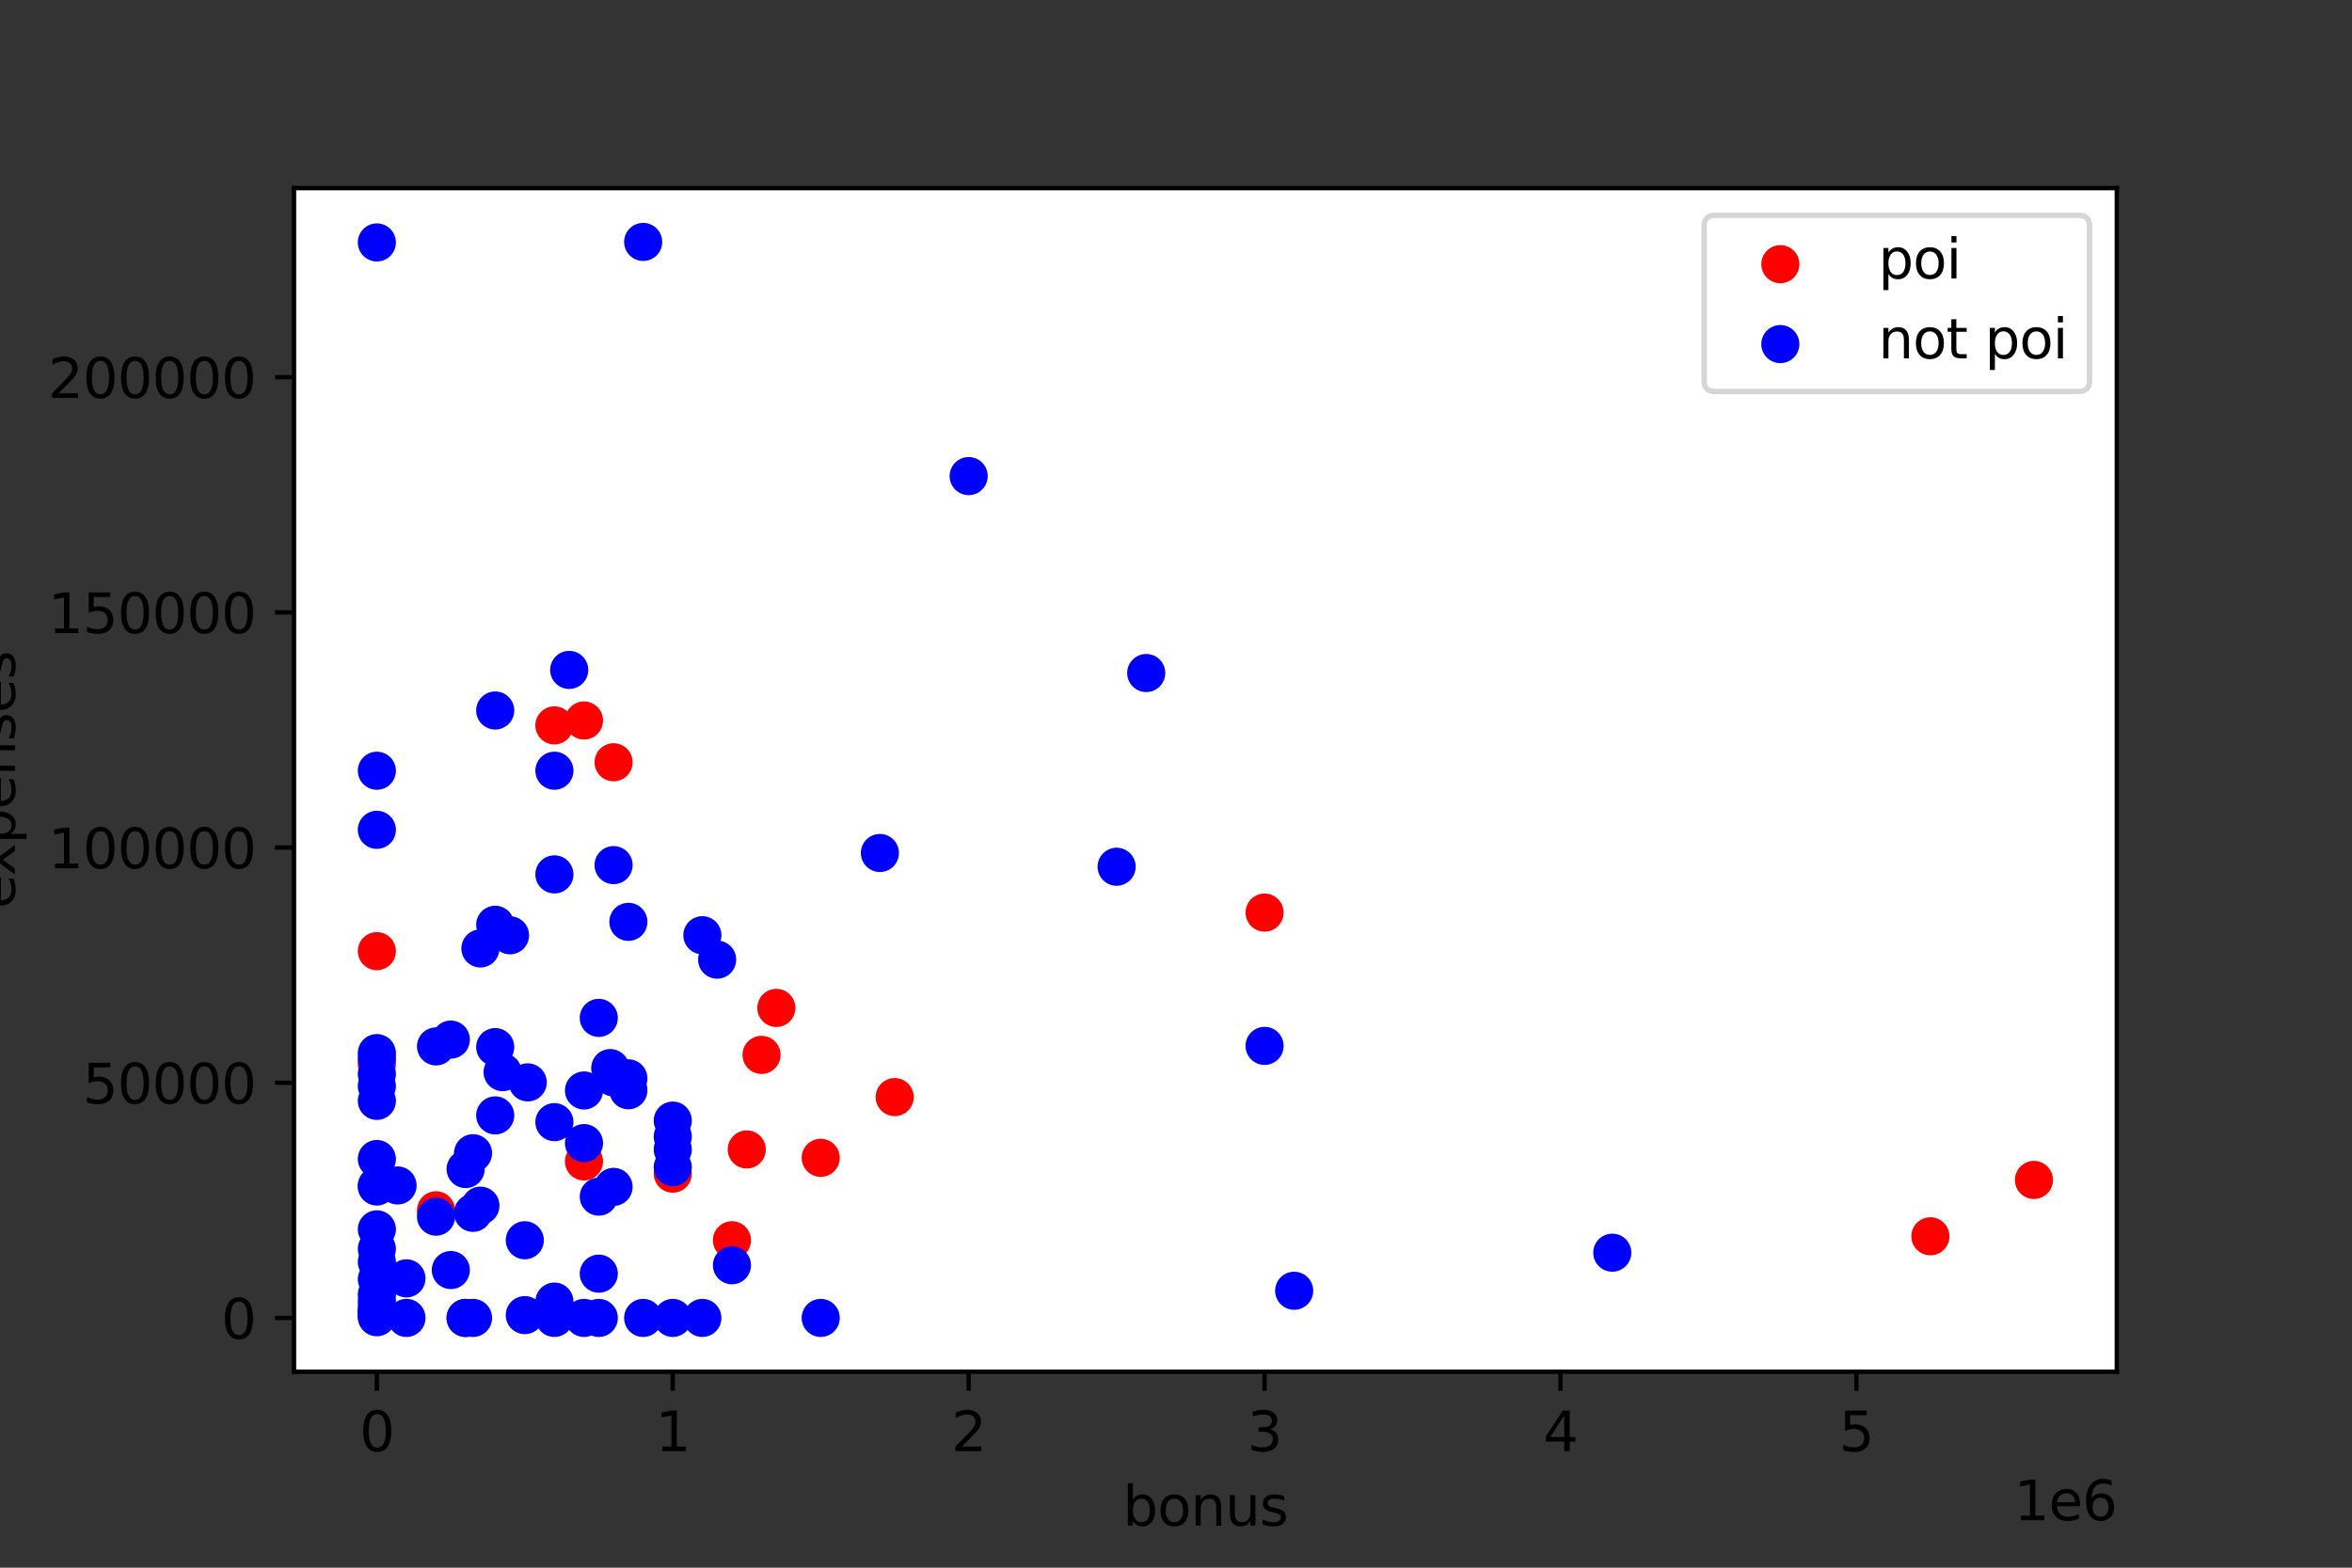 <?xml version="1.0" encoding="utf-8" standalone="no"?>
<!DOCTYPE svg PUBLIC "-//W3C//DTD SVG 1.1//EN"
  "http://www.w3.org/Graphics/SVG/1.1/DTD/svg11.dtd">
<svg height="288pt" version="1.1" viewBox="0 0 432 288" width="432pt" xmlns="http://www.w3.org/2000/svg" xmlns:xlink="http://www.w3.org/1999/xlink">
 <rect x="0" y="0" width="432" height="288" fill="#333333" stroke="none"/>
 <defs>
  <style type="text/css">*{stroke-linecap:butt;stroke-linejoin:round;}</style>
 </defs>
 <g id="figure_1">
  <g id="patch_1">
   <path d="M 0 288 
L 432 288 
L 432 0 
L 0 0 
z
" style="fill:none;"/>
  </g>
  <g id="axes_1">
   <g id="patch_2">
    <path d="M 54 252 
L 388.8 252 
L 388.8 34.56 
L 54 34.56 
z
" style="fill:#ffffff;"/>
   </g>
   <g id="PathCollection_1">
    <defs>
     <path d="M 0 3 
C 0.796 3 1.559 2.684 2.121 2.121 
C 2.684 1.559 3 0.796 3 0 
C 3 -0.796 2.684 -1.559 2.121 -2.121 
C 1.559 -2.684 0.796 -3 0 -3 
C -0.796 -3 -1.559 -2.684 -2.121 -2.121 
C -2.684 -1.559 -3 -0.796 -3 0 
C -3 0.796 -2.684 1.559 -2.121 2.121 
C -1.559 2.684 -0.796 3 0 3 
z
" id="m27d20d1afa" style="stroke:#ff0000;"/>
    </defs>
    <g clip-path="url(#pc3f6ac1e4a)">
     <use style="fill:#ff0000;stroke:#ff0000;" x="354.559" xlink:href="#m27d20d1afa" y="227.12"/>
     <use style="fill:#ff0000;stroke:#ff0000;" x="142.592" xlink:href="#m27d20d1afa" y="185.167"/>
     <use style="fill:#ff0000;stroke:#ff0000;" x="137.156" xlink:href="#m27d20d1afa" y="211.166"/>
     <use style="fill:#ff0000;stroke:#ff0000;" x="123.569" xlink:href="#m27d20d1afa" y="215.611"/>
     <use style="fill:#ff0000;stroke:#ff0000;" x="134.439" xlink:href="#m27d20d1afa" y="227.847"/>
     <use style="fill:#ff0000;stroke:#ff0000;" x="232.27" xlink:href="#m27d20d1afa" y="167.654"/>
     <use style="fill:#ff0000;stroke:#ff0000;" x="139.874" xlink:href="#m27d20d1afa" y="193.795"/>
     <use style="fill:#ff0000;stroke:#ff0000;" x="101.829" xlink:href="#m27d20d1afa" y="133.26"/>
     <use style="fill:#ff0000;stroke:#ff0000;" x="150.744" xlink:href="#m27d20d1afa" y="212.703"/>
     <use style="fill:#ff0000;stroke:#ff0000;" x="69.218" xlink:href="#m27d20d1afa" y="174.736"/>
     <use style="fill:#ff0000;stroke:#ff0000;" x="107.264" xlink:href="#m27d20d1afa" y="132.362"/>
     <use style="fill:#ff0000;stroke:#ff0000;" x="112.699" xlink:href="#m27d20d1afa" y="140.037"/>
     <use style="fill:#ff0000;stroke:#ff0000;" x="164.332" xlink:href="#m27d20d1afa" y="201.547"/>
     <use style="fill:#ff0000;stroke:#ff0000;" x="107.264" xlink:href="#m27d20d1afa" y="213.367"/>
     <use style="fill:#ff0000;stroke:#ff0000;" x="80.088" xlink:href="#m27d20d1afa" y="222.342"/>
     <use style="fill:#ff0000;stroke:#ff0000;" x="373.582" xlink:href="#m27d20d1afa" y="216.767"/>
     <use style="fill:#ff0000;stroke:#ff0000;" x="69.218" xlink:href="#m27d20d1afa" y="195.501"/>
    </g>
   </g>
   <g id="PathCollection_2">
    <defs>
     <path d="M 0 3 
C 0.796 3 1.559 2.684 2.121 2.121 
C 2.684 1.559 3 0.796 3 0 
C 3 -0.796 2.684 -1.559 2.121 -2.121 
C 1.559 -2.684 0.796 -3 0 -3 
C -0.796 -3 -1.559 -2.684 -2.121 -2.121 
C -2.684 -1.559 -3 -0.796 -3 0 
C -3 0.796 -2.684 1.559 -2.121 2.121 
C -1.559 2.684 -0.796 3 0 3 
z
" id="m844e647c7a" style="stroke:#0000ff;"/>
    </defs>
    <g clip-path="url(#pc3f6ac1e4a)">
     <use style="fill:#0000ff;stroke:#0000ff;" x="296.132" xlink:href="#m844e647c7a" y="230.133"/>
     <use style="fill:#0000ff;stroke:#0000ff;" x="69.218" xlink:href="#m844e647c7a" y="239.104"/>
     <use style="fill:#0000ff;stroke:#0000ff;" x="69.218" xlink:href="#m844e647c7a" y="193.467"/>
     <use style="fill:#0000ff;stroke:#0000ff;" x="134.439" xlink:href="#m844e647c7a" y="232.439"/>
     <use style="fill:#0000ff;stroke:#0000ff;" x="90.958" xlink:href="#m844e647c7a" y="130.526"/>
     <use style="fill:#0000ff;stroke:#0000ff;" x="107.264" xlink:href="#m844e647c7a" y="209.996"/>
     <use style="fill:#0000ff;stroke:#0000ff;" x="69.218" xlink:href="#m844e647c7a" y="231.841"/>
     <use style="fill:#0000ff;stroke:#0000ff;" x="82.806" xlink:href="#m844e647c7a" y="190.984"/>
     <use style="fill:#0000ff;stroke:#0000ff;" x="123.569" xlink:href="#m844e647c7a" y="208.798"/>
     <use style="fill:#0000ff;stroke:#0000ff;" x="115.416" xlink:href="#m844e647c7a" y="169.353"/>
     <use style="fill:#0000ff;stroke:#0000ff;" x="69.218" xlink:href="#m844e647c7a" y="241.011"/>
     <use style="fill:#0000ff;stroke:#0000ff;" x="69.218" xlink:href="#m844e647c7a" y="199.527"/>
     <use style="fill:#0000ff;stroke:#0000ff;" x="96.394" xlink:href="#m844e647c7a" y="241.598"/>
     <use style="fill:#0000ff;stroke:#0000ff;" x="109.981" xlink:href="#m844e647c7a" y="233.985"/>
     <use style="fill:#0000ff;stroke:#0000ff;" x="118.134" xlink:href="#m844e647c7a" y="242.116"/>
     <use style="fill:#0000ff;stroke:#0000ff;" x="85.523" xlink:href="#m844e647c7a" y="242.116"/>
     <use style="fill:#0000ff;stroke:#0000ff;" x="112.699" xlink:href="#m844e647c7a" y="218.042"/>
     <use style="fill:#0000ff;stroke:#0000ff;" x="86.882" xlink:href="#m844e647c7a" y="222.809"/>
     <use style="fill:#0000ff;stroke:#0000ff;" x="101.829" xlink:href="#m844e647c7a" y="206.148"/>
     <use style="fill:#0000ff;stroke:#0000ff;" x="112.699" xlink:href="#m844e647c7a" y="197.94"/>
     <use style="fill:#0000ff;stroke:#0000ff;" x="92.317" xlink:href="#m844e647c7a" y="196.963"/>
     <use style="fill:#0000ff;stroke:#0000ff;" x="101.829" xlink:href="#m844e647c7a" y="239.114"/>
     <use style="fill:#0000ff;stroke:#0000ff;" x="123.569" xlink:href="#m844e647c7a" y="211.171"/>
     <use style="fill:#0000ff;stroke:#0000ff;" x="73.023" xlink:href="#m844e647c7a" y="217.78"/>
     <use style="fill:#0000ff;stroke:#0000ff;" x="112.699" xlink:href="#m844e647c7a" y="158.932"/>
     <use style="fill:#0000ff;stroke:#0000ff;" x="109.981" xlink:href="#m844e647c7a" y="219.836"/>
     <use style="fill:#0000ff;stroke:#0000ff;" x="80.088" xlink:href="#m844e647c7a" y="223.512"/>
     <use style="fill:#0000ff;stroke:#0000ff;" x="88.241" xlink:href="#m844e647c7a" y="174.24"/>
     <use style="fill:#0000ff;stroke:#0000ff;" x="205.095" xlink:href="#m844e647c7a" y="159.229"/>
     <use style="fill:#0000ff;stroke:#0000ff;" x="88.241" xlink:href="#m844e647c7a" y="221.49"/>
     <use style="fill:#0000ff;stroke:#0000ff;" x="96.93" xlink:href="#m844e647c7a" y="198.843"/>
     <use style="fill:#0000ff;stroke:#0000ff;" x="115.416" xlink:href="#m844e647c7a" y="200.29"/>
     <use style="fill:#0000ff;stroke:#0000ff;" x="109.981" xlink:href="#m844e647c7a" y="242.116"/>
     <use style="fill:#0000ff;stroke:#0000ff;" x="131.721" xlink:href="#m844e647c7a" y="176.299"/>
     <use style="fill:#0000ff;stroke:#0000ff;" x="69.218" xlink:href="#m844e647c7a" y="241.706"/>
     <use style="fill:#0000ff;stroke:#0000ff;" x="107.264" xlink:href="#m844e647c7a" y="200.331"/>
     <use style="fill:#0000ff;stroke:#0000ff;" x="161.614" xlink:href="#m844e647c7a" y="156.702"/>
     <use style="fill:#0000ff;stroke:#0000ff;" x="69.218" xlink:href="#m844e647c7a" y="237.801"/>
     <use style="fill:#0000ff;stroke:#0000ff;" x="69.218" xlink:href="#m844e647c7a" y="217.841"/>
     <use style="fill:#0000ff;stroke:#0000ff;" x="82.806" xlink:href="#m844e647c7a" y="233.319"/>
     <use style="fill:#0000ff;stroke:#0000ff;" x="90.958" xlink:href="#m844e647c7a" y="169.891"/>
     <use style="fill:#0000ff;stroke:#0000ff;" x="123.569" xlink:href="#m844e647c7a" y="205.865"/>
     <use style="fill:#0000ff;stroke:#0000ff;" x="69.218" xlink:href="#m844e647c7a" y="141.592"/>
     <use style="fill:#0000ff;stroke:#0000ff;" x="237.705" xlink:href="#m844e647c7a" y="237.127"/>
     <use style="fill:#0000ff;stroke:#0000ff;" x="123.569" xlink:href="#m844e647c7a" y="242.116"/>
     <use style="fill:#0000ff;stroke:#0000ff;" x="80.088" xlink:href="#m844e647c7a" y="192.235"/>
     <use style="fill:#0000ff;stroke:#0000ff;" x="69.218" xlink:href="#m844e647c7a" y="235.021"/>
     <use style="fill:#0000ff;stroke:#0000ff;" x="118.134" xlink:href="#m844e647c7a" y="44.444"/>
     <use style="fill:#0000ff;stroke:#0000ff;" x="129.004" xlink:href="#m844e647c7a" y="171.81"/>
     <use style="fill:#0000ff;stroke:#0000ff;" x="210.53" xlink:href="#m844e647c7a" y="123.642"/>
     <use style="fill:#0000ff;stroke:#0000ff;" x="69.218" xlink:href="#m844e647c7a" y="241.988"/>
     <use style="fill:#0000ff;stroke:#0000ff;" x="101.829" xlink:href="#m844e647c7a" y="160.633"/>
     <use style="fill:#0000ff;stroke:#0000ff;" x="69.218" xlink:href="#m844e647c7a" y="240.258"/>
     <use style="fill:#0000ff;stroke:#0000ff;" x="86.882" xlink:href="#m844e647c7a" y="211.858"/>
     <use style="fill:#0000ff;stroke:#0000ff;" x="129.004" xlink:href="#m844e647c7a" y="242.116"/>
     <use style="fill:#0000ff;stroke:#0000ff;" x="90.958" xlink:href="#m844e647c7a" y="192.362"/>
     <use style="fill:#0000ff;stroke:#0000ff;" x="109.981" xlink:href="#m844e647c7a" y="186.995"/>
     <use style="fill:#0000ff;stroke:#0000ff;" x="69.218" xlink:href="#m844e647c7a" y="225.842"/>
     <use style="fill:#0000ff;stroke:#0000ff;" x="123.569" xlink:href="#m844e647c7a" y="214.425"/>
     <use style="fill:#0000ff;stroke:#0000ff;" x="69.218" xlink:href="#m844e647c7a" y="217.972"/>
     <use style="fill:#0000ff;stroke:#0000ff;" x="85.523" xlink:href="#m844e647c7a" y="214.765"/>
     <use style="fill:#0000ff;stroke:#0000ff;" x="90.958" xlink:href="#m844e647c7a" y="204.911"/>
     <use style="fill:#0000ff;stroke:#0000ff;" x="69.218" xlink:href="#m844e647c7a" y="229.424"/>
     <use style="fill:#0000ff;stroke:#0000ff;" x="74.653" xlink:href="#m844e647c7a" y="234.85"/>
     <use style="fill:#0000ff;stroke:#0000ff;" x="177.919" xlink:href="#m844e647c7a" y="87.462"/>
     <use style="fill:#0000ff;stroke:#0000ff;" x="104.546" xlink:href="#m844e647c7a" y="123.073"/>
     <use style="fill:#0000ff;stroke:#0000ff;" x="101.829" xlink:href="#m844e647c7a" y="141.59"/>
     <use style="fill:#0000ff;stroke:#0000ff;" x="150.744" xlink:href="#m844e647c7a" y="242.116"/>
     <use style="fill:#0000ff;stroke:#0000ff;" x="96.394" xlink:href="#m844e647c7a" y="227.847"/>
     <use style="fill:#0000ff;stroke:#0000ff;" x="74.653" xlink:href="#m844e647c7a" y="242.116"/>
     <use style="fill:#0000ff;stroke:#0000ff;" x="107.264" xlink:href="#m844e647c7a" y="242.116"/>
     <use style="fill:#0000ff;stroke:#0000ff;" x="101.829" xlink:href="#m844e647c7a" y="242.116"/>
     <use style="fill:#0000ff;stroke:#0000ff;" x="69.218" xlink:href="#m844e647c7a" y="202.243"/>
     <use style="fill:#0000ff;stroke:#0000ff;" x="85.523" xlink:href="#m844e647c7a" y="242.116"/>
     <use style="fill:#0000ff;stroke:#0000ff;" x="112.087" xlink:href="#m844e647c7a" y="196.214"/>
     <use style="fill:#0000ff;stroke:#0000ff;" x="69.218" xlink:href="#m844e647c7a" y="44.536"/>
     <use style="fill:#0000ff;stroke:#0000ff;" x="69.218" xlink:href="#m844e647c7a" y="152.447"/>
     <use style="fill:#0000ff;stroke:#0000ff;" x="115.416" xlink:href="#m844e647c7a" y="198.103"/>
     <use style="fill:#0000ff;stroke:#0000ff;" x="69.218" xlink:href="#m844e647c7a" y="212.923"/>
     <use style="fill:#0000ff;stroke:#0000ff;" x="86.882" xlink:href="#m844e647c7a" y="242.116"/>
     <use style="fill:#0000ff;stroke:#0000ff;" x="69.218" xlink:href="#m844e647c7a" y="197.296"/>
     <use style="fill:#0000ff;stroke:#0000ff;" x="232.27" xlink:href="#m844e647c7a" y="192.139"/>
     <use style="fill:#0000ff;stroke:#0000ff;" x="93.676" xlink:href="#m844e647c7a" y="171.82"/>
     <use style="fill:#0000ff;stroke:#0000ff;" x="69.218" xlink:href="#m844e647c7a" y="240.895"/>
     <use style="fill:#0000ff;stroke:#0000ff;" x="69.218" xlink:href="#m844e647c7a" y="194.507"/>
    </g>
   </g>
   <g id="matplotlib.axis_1">
    <g id="xtick_1">
     <g id="line2d_1">
      <defs>
       <path d="M 0 0 
L 0 3.5 
" id="m95806929e1" style="stroke:#000000;stroke-width:0.8;"/>
      </defs>
      <g>
       <use style="stroke:#000000;stroke-width:0.8;" x="69.218" xlink:href="#m95806929e1" y="252"/>
      </g>
     </g>
     <g id="text_1">
      <!-- 0 -->
      <g transform="translate(66.037 266.598)scale(0.1 -0.1)">
       <defs>
        <path d="M 2034 4250 
Q 1547 4250 1301 3770 
Q 1056 3291 1056 2328 
Q 1056 1369 1301 889 
Q 1547 409 2034 409 
Q 2525 409 2770 889 
Q 3016 1369 3016 2328 
Q 3016 3291 2770 3770 
Q 2525 4250 2034 4250 
z
M 2034 4750 
Q 2819 4750 3233 4129 
Q 3647 3509 3647 2328 
Q 3647 1150 3233 529 
Q 2819 -91 2034 -91 
Q 1250 -91 836 529 
Q 422 1150 422 2328 
Q 422 3509 836 4129 
Q 1250 4750 2034 4750 
z
" id="DejaVuSans-30" transform="scale(0.016)"/>
       </defs>
       <use xlink:href="#DejaVuSans-30"/>
      </g>
     </g>
    </g>
    <g id="xtick_2">
     <g id="line2d_2">
      <g>
       <use style="stroke:#000000;stroke-width:0.8;" x="123.569" xlink:href="#m95806929e1" y="252"/>
      </g>
     </g>
     <g id="text_2">
      <!-- 1 -->
      <g transform="translate(120.388 266.598)scale(0.1 -0.1)">
       <defs>
        <path d="M 794 531 
L 1825 531 
L 1825 4091 
L 703 3866 
L 703 4441 
L 1819 4666 
L 2450 4666 
L 2450 531 
L 3481 531 
L 3481 0 
L 794 0 
L 794 531 
z
" id="DejaVuSans-31" transform="scale(0.016)"/>
       </defs>
       <use xlink:href="#DejaVuSans-31"/>
      </g>
     </g>
    </g>
    <g id="xtick_3">
     <g id="line2d_3">
      <g>
       <use style="stroke:#000000;stroke-width:0.8;" x="177.919" xlink:href="#m95806929e1" y="252"/>
      </g>
     </g>
     <g id="text_3">
      <!-- 2 -->
      <g transform="translate(174.738 266.598)scale(0.1 -0.1)">
       <defs>
        <path d="M 1228 531 
L 3431 531 
L 3431 0 
L 469 0 
L 469 531 
Q 828 903 1448 1529 
Q 2069 2156 2228 2338 
Q 2531 2678 2651 2914 
Q 2772 3150 2772 3378 
Q 2772 3750 2511 3984 
Q 2250 4219 1831 4219 
Q 1534 4219 1204 4116 
Q 875 4013 500 3803 
L 500 4441 
Q 881 4594 1212 4672 
Q 1544 4750 1819 4750 
Q 2544 4750 2975 4387 
Q 3406 4025 3406 3419 
Q 3406 3131 3298 2873 
Q 3191 2616 2906 2266 
Q 2828 2175 2409 1742 
Q 1991 1309 1228 531 
z
" id="DejaVuSans-32" transform="scale(0.016)"/>
       </defs>
       <use xlink:href="#DejaVuSans-32"/>
      </g>
     </g>
    </g>
    <g id="xtick_4">
     <g id="line2d_4">
      <g>
       <use style="stroke:#000000;stroke-width:0.8;" x="232.27" xlink:href="#m95806929e1" y="252"/>
      </g>
     </g>
     <g id="text_4">
      <!-- 3 -->
      <g transform="translate(229.089 266.598)scale(0.1 -0.1)">
       <defs>
        <path d="M 2597 2516 
Q 3050 2419 3304 2112 
Q 3559 1806 3559 1356 
Q 3559 666 3084 287 
Q 2609 -91 1734 -91 
Q 1441 -91 1130 -33 
Q 819 25 488 141 
L 488 750 
Q 750 597 1062 519 
Q 1375 441 1716 441 
Q 2309 441 2620 675 
Q 2931 909 2931 1356 
Q 2931 1769 2642 2001 
Q 2353 2234 1838 2234 
L 1294 2234 
L 1294 2753 
L 1863 2753 
Q 2328 2753 2575 2939 
Q 2822 3125 2822 3475 
Q 2822 3834 2567 4026 
Q 2313 4219 1838 4219 
Q 1578 4219 1281 4162 
Q 984 4106 628 3988 
L 628 4550 
Q 988 4650 1302 4700 
Q 1616 4750 1894 4750 
Q 2613 4750 3031 4423 
Q 3450 4097 3450 3541 
Q 3450 3153 3228 2886 
Q 3006 2619 2597 2516 
z
" id="DejaVuSans-33" transform="scale(0.016)"/>
       </defs>
       <use xlink:href="#DejaVuSans-33"/>
      </g>
     </g>
    </g>
    <g id="xtick_5">
     <g id="line2d_5">
      <g>
       <use style="stroke:#000000;stroke-width:0.8;" x="286.621" xlink:href="#m95806929e1" y="252"/>
      </g>
     </g>
     <g id="text_5">
      <!-- 4 -->
      <g transform="translate(283.44 266.598)scale(0.1 -0.1)">
       <defs>
        <path d="M 2419 4116 
L 825 1625 
L 2419 1625 
L 2419 4116 
z
M 2253 4666 
L 3047 4666 
L 3047 1625 
L 3713 1625 
L 3713 1100 
L 3047 1100 
L 3047 0 
L 2419 0 
L 2419 1100 
L 313 1100 
L 313 1709 
L 2253 4666 
z
" id="DejaVuSans-34" transform="scale(0.016)"/>
       </defs>
       <use xlink:href="#DejaVuSans-34"/>
      </g>
     </g>
    </g>
    <g id="xtick_6">
     <g id="line2d_6">
      <g>
       <use style="stroke:#000000;stroke-width:0.8;" x="340.971" xlink:href="#m95806929e1" y="252"/>
      </g>
     </g>
     <g id="text_6">
      <!-- 5 -->
      <g transform="translate(337.79 266.598)scale(0.1 -0.1)">
       <defs>
        <path d="M 691 4666 
L 3169 4666 
L 3169 4134 
L 1269 4134 
L 1269 2991 
Q 1406 3038 1543 3061 
Q 1681 3084 1819 3084 
Q 2600 3084 3056 2656 
Q 3513 2228 3513 1497 
Q 3513 744 3044 326 
Q 2575 -91 1722 -91 
Q 1428 -91 1123 -41 
Q 819 9 494 109 
L 494 744 
Q 775 591 1075 516 
Q 1375 441 1709 441 
Q 2250 441 2565 725 
Q 2881 1009 2881 1497 
Q 2881 1984 2565 2268 
Q 2250 2553 1709 2553 
Q 1456 2553 1204 2497 
Q 953 2441 691 2322 
L 691 4666 
z
" id="DejaVuSans-35" transform="scale(0.016)"/>
       </defs>
       <use xlink:href="#DejaVuSans-35"/>
      </g>
     </g>
    </g>
    <g id="text_7">
     <!-- bonus -->
     <g transform="translate(206.224 280.277)scale(0.1 -0.1)">
      <defs>
       <path d="M 3116 1747 
Q 3116 2381 2855 2742 
Q 2594 3103 2138 3103 
Q 1681 3103 1420 2742 
Q 1159 2381 1159 1747 
Q 1159 1113 1420 752 
Q 1681 391 2138 391 
Q 2594 391 2855 752 
Q 3116 1113 3116 1747 
z
M 1159 2969 
Q 1341 3281 1617 3432 
Q 1894 3584 2278 3584 
Q 2916 3584 3314 3078 
Q 3713 2572 3713 1747 
Q 3713 922 3314 415 
Q 2916 -91 2278 -91 
Q 1894 -91 1617 61 
Q 1341 213 1159 525 
L 1159 0 
L 581 0 
L 581 4863 
L 1159 4863 
L 1159 2969 
z
" id="DejaVuSans-62" transform="scale(0.016)"/>
       <path d="M 1959 3097 
Q 1497 3097 1228 2736 
Q 959 2375 959 1747 
Q 959 1119 1226 758 
Q 1494 397 1959 397 
Q 2419 397 2687 759 
Q 2956 1122 2956 1747 
Q 2956 2369 2687 2733 
Q 2419 3097 1959 3097 
z
M 1959 3584 
Q 2709 3584 3137 3096 
Q 3566 2609 3566 1747 
Q 3566 888 3137 398 
Q 2709 -91 1959 -91 
Q 1206 -91 779 398 
Q 353 888 353 1747 
Q 353 2609 779 3096 
Q 1206 3584 1959 3584 
z
" id="DejaVuSans-6f" transform="scale(0.016)"/>
       <path d="M 3513 2113 
L 3513 0 
L 2938 0 
L 2938 2094 
Q 2938 2591 2744 2837 
Q 2550 3084 2163 3084 
Q 1697 3084 1428 2787 
Q 1159 2491 1159 1978 
L 1159 0 
L 581 0 
L 581 3500 
L 1159 3500 
L 1159 2956 
Q 1366 3272 1645 3428 
Q 1925 3584 2291 3584 
Q 2894 3584 3203 3211 
Q 3513 2838 3513 2113 
z
" id="DejaVuSans-6e" transform="scale(0.016)"/>
       <path d="M 544 1381 
L 544 3500 
L 1119 3500 
L 1119 1403 
Q 1119 906 1312 657 
Q 1506 409 1894 409 
Q 2359 409 2629 706 
Q 2900 1003 2900 1516 
L 2900 3500 
L 3475 3500 
L 3475 0 
L 2900 0 
L 2900 538 
Q 2691 219 2414 64 
Q 2138 -91 1772 -91 
Q 1169 -91 856 284 
Q 544 659 544 1381 
z
M 1991 3584 
L 1991 3584 
z
" id="DejaVuSans-75" transform="scale(0.016)"/>
       <path d="M 2834 3397 
L 2834 2853 
Q 2591 2978 2328 3040 
Q 2066 3103 1784 3103 
Q 1356 3103 1142 2972 
Q 928 2841 928 2578 
Q 928 2378 1081 2264 
Q 1234 2150 1697 2047 
L 1894 2003 
Q 2506 1872 2764 1633 
Q 3022 1394 3022 966 
Q 3022 478 2636 193 
Q 2250 -91 1575 -91 
Q 1294 -91 989 -36 
Q 684 19 347 128 
L 347 722 
Q 666 556 975 473 
Q 1284 391 1588 391 
Q 1994 391 2212 530 
Q 2431 669 2431 922 
Q 2431 1156 2273 1281 
Q 2116 1406 1581 1522 
L 1381 1569 
Q 847 1681 609 1914 
Q 372 2147 372 2553 
Q 372 3047 722 3315 
Q 1072 3584 1716 3584 
Q 2034 3584 2315 3537 
Q 2597 3491 2834 3397 
z
" id="DejaVuSans-73" transform="scale(0.016)"/>
      </defs>
      <use xlink:href="#DejaVuSans-62"/>
      <use x="63.477" xlink:href="#DejaVuSans-6f"/>
      <use x="124.658" xlink:href="#DejaVuSans-6e"/>
      <use x="188.037" xlink:href="#DejaVuSans-75"/>
      <use x="251.416" xlink:href="#DejaVuSans-73"/>
     </g>
    </g>
    <g id="text_8">
     <!-- 1e6 -->
     <g transform="translate(369.922 279.277)scale(0.1 -0.1)">
      <defs>
       <path d="M 3597 1894 
L 3597 1613 
L 953 1613 
Q 991 1019 1311 708 
Q 1631 397 2203 397 
Q 2534 397 2845 478 
Q 3156 559 3463 722 
L 3463 178 
Q 3153 47 2828 -22 
Q 2503 -91 2169 -91 
Q 1331 -91 842 396 
Q 353 884 353 1716 
Q 353 2575 817 3079 
Q 1281 3584 2069 3584 
Q 2775 3584 3186 3129 
Q 3597 2675 3597 1894 
z
M 3022 2063 
Q 3016 2534 2758 2815 
Q 2500 3097 2075 3097 
Q 1594 3097 1305 2825 
Q 1016 2553 972 2059 
L 3022 2063 
z
" id="DejaVuSans-65" transform="scale(0.016)"/>
       <path d="M 2113 2584 
Q 1688 2584 1439 2293 
Q 1191 2003 1191 1497 
Q 1191 994 1439 701 
Q 1688 409 2113 409 
Q 2538 409 2786 701 
Q 3034 994 3034 1497 
Q 3034 2003 2786 2293 
Q 2538 2584 2113 2584 
z
M 3366 4563 
L 3366 3988 
Q 3128 4100 2886 4159 
Q 2644 4219 2406 4219 
Q 1781 4219 1451 3797 
Q 1122 3375 1075 2522 
Q 1259 2794 1537 2939 
Q 1816 3084 2150 3084 
Q 2853 3084 3261 2657 
Q 3669 2231 3669 1497 
Q 3669 778 3244 343 
Q 2819 -91 2113 -91 
Q 1303 -91 875 529 
Q 447 1150 447 2328 
Q 447 3434 972 4092 
Q 1497 4750 2381 4750 
Q 2619 4750 2861 4703 
Q 3103 4656 3366 4563 
z
" id="DejaVuSans-36" transform="scale(0.016)"/>
      </defs>
      <use xlink:href="#DejaVuSans-31"/>
      <use x="63.623" xlink:href="#DejaVuSans-65"/>
      <use x="125.146" xlink:href="#DejaVuSans-36"/>
     </g>
    </g>
   </g>
   <g id="matplotlib.axis_2">
    <g id="ytick_1">
     <g id="line2d_7">
      <defs>
       <path d="M 0 0 
L -3.5 0 
" id="m9a981e5d35" style="stroke:#000000;stroke-width:0.8;"/>
      </defs>
      <g>
       <use style="stroke:#000000;stroke-width:0.8;" x="54" xlink:href="#m9a981e5d35" y="242.116"/>
      </g>
     </g>
     <g id="text_9">
      <!-- 0 -->
      <g transform="translate(40.638 245.916)scale(0.1 -0.1)">
       <use xlink:href="#DejaVuSans-30"/>
      </g>
     </g>
    </g>
    <g id="ytick_2">
     <g id="line2d_8">
      <g>
       <use style="stroke:#000000;stroke-width:0.8;" x="54" xlink:href="#m9a981e5d35" y="198.912"/>
      </g>
     </g>
     <g id="text_10">
      <!-- 50000 -->
      <g transform="translate(15.188 202.711)scale(0.1 -0.1)">
       <use xlink:href="#DejaVuSans-35"/>
       <use x="63.623" xlink:href="#DejaVuSans-30"/>
       <use x="127.246" xlink:href="#DejaVuSans-30"/>
       <use x="190.869" xlink:href="#DejaVuSans-30"/>
       <use x="254.492" xlink:href="#DejaVuSans-30"/>
      </g>
     </g>
    </g>
    <g id="ytick_3">
     <g id="line2d_9">
      <g>
       <use style="stroke:#000000;stroke-width:0.8;" x="54" xlink:href="#m9a981e5d35" y="155.707"/>
      </g>
     </g>
     <g id="text_11">
      <!-- 100000 -->
      <g transform="translate(8.825 159.506)scale(0.1 -0.1)">
       <use xlink:href="#DejaVuSans-31"/>
       <use x="63.623" xlink:href="#DejaVuSans-30"/>
       <use x="127.246" xlink:href="#DejaVuSans-30"/>
       <use x="190.869" xlink:href="#DejaVuSans-30"/>
       <use x="254.492" xlink:href="#DejaVuSans-30"/>
       <use x="318.115" xlink:href="#DejaVuSans-30"/>
      </g>
     </g>
    </g>
    <g id="ytick_4">
     <g id="line2d_10">
      <g>
       <use style="stroke:#000000;stroke-width:0.8;" x="54" xlink:href="#m9a981e5d35" y="112.502"/>
      </g>
     </g>
     <g id="text_12">
      <!-- 150000 -->
      <g transform="translate(8.825 116.301)scale(0.1 -0.1)">
       <use xlink:href="#DejaVuSans-31"/>
       <use x="63.623" xlink:href="#DejaVuSans-35"/>
       <use x="127.246" xlink:href="#DejaVuSans-30"/>
       <use x="190.869" xlink:href="#DejaVuSans-30"/>
       <use x="254.492" xlink:href="#DejaVuSans-30"/>
       <use x="318.115" xlink:href="#DejaVuSans-30"/>
      </g>
     </g>
    </g>
    <g id="ytick_5">
     <g id="line2d_11">
      <g>
       <use style="stroke:#000000;stroke-width:0.8;" x="54" xlink:href="#m9a981e5d35" y="69.298"/>
      </g>
     </g>
     <g id="text_13">
      <!-- 200000 -->
      <g transform="translate(8.825 73.097)scale(0.1 -0.1)">
       <use xlink:href="#DejaVuSans-32"/>
       <use x="63.623" xlink:href="#DejaVuSans-30"/>
       <use x="127.246" xlink:href="#DejaVuSans-30"/>
       <use x="190.869" xlink:href="#DejaVuSans-30"/>
       <use x="254.492" xlink:href="#DejaVuSans-30"/>
       <use x="318.115" xlink:href="#DejaVuSans-30"/>
      </g>
     </g>
    </g>
    <g id="text_14">
     <!-- expenses -->
     <g transform="translate(2.745 166.934)rotate(-90)scale(0.1 -0.1)">
      <defs>
       <path d="M 3513 3500 
L 2247 1797 
L 3578 0 
L 2900 0 
L 1881 1375 
L 863 0 
L 184 0 
L 1544 1831 
L 300 3500 
L 978 3500 
L 1906 2253 
L 2834 3500 
L 3513 3500 
z
" id="DejaVuSans-78" transform="scale(0.016)"/>
       <path d="M 1159 525 
L 1159 -1331 
L 581 -1331 
L 581 3500 
L 1159 3500 
L 1159 2969 
Q 1341 3281 1617 3432 
Q 1894 3584 2278 3584 
Q 2916 3584 3314 3078 
Q 3713 2572 3713 1747 
Q 3713 922 3314 415 
Q 2916 -91 2278 -91 
Q 1894 -91 1617 61 
Q 1341 213 1159 525 
z
M 3116 1747 
Q 3116 2381 2855 2742 
Q 2594 3103 2138 3103 
Q 1681 3103 1420 2742 
Q 1159 2381 1159 1747 
Q 1159 1113 1420 752 
Q 1681 391 2138 391 
Q 2594 391 2855 752 
Q 3116 1113 3116 1747 
z
" id="DejaVuSans-70" transform="scale(0.016)"/>
      </defs>
      <use xlink:href="#DejaVuSans-65"/>
      <use x="59.773" xlink:href="#DejaVuSans-78"/>
      <use x="118.953" xlink:href="#DejaVuSans-70"/>
      <use x="182.43" xlink:href="#DejaVuSans-65"/>
      <use x="243.953" xlink:href="#DejaVuSans-6e"/>
      <use x="307.332" xlink:href="#DejaVuSans-73"/>
      <use x="359.432" xlink:href="#DejaVuSans-65"/>
      <use x="420.955" xlink:href="#DejaVuSans-73"/>
     </g>
    </g>
   </g>
   <g id="patch_3">
    <path d="M 54 252 
L 54 34.56 
" style="fill:none;stroke:#000000;stroke-linecap:square;stroke-linejoin:miter;stroke-width:0.8;"/>
   </g>
   <g id="patch_4">
    <path d="M 388.8 252 
L 388.8 34.56 
" style="fill:none;stroke:#000000;stroke-linecap:square;stroke-linejoin:miter;stroke-width:0.8;"/>
   </g>
   <g id="patch_5">
    <path d="M 54 252 
L 388.8 252 
" style="fill:none;stroke:#000000;stroke-linecap:square;stroke-linejoin:miter;stroke-width:0.8;"/>
   </g>
   <g id="patch_6">
    <path d="M 54 34.56 
L 388.8 34.56 
" style="fill:none;stroke:#000000;stroke-linecap:square;stroke-linejoin:miter;stroke-width:0.8;"/>
   </g>
   <g id="legend_1">
    <g id="patch_7">
     <path d="M 315 71.916 
L 381.8 71.916 
Q 383.8 71.916 383.8 69.916 
L 383.8 41.56 
Q 383.8 39.56 381.8 39.56 
L 315 39.56 
Q 313 39.56 313 41.56 
L 313 69.916 
Q 313 71.916 315 71.916 
z
" style="fill:#ffffff;opacity:0.8;stroke:#cccccc;stroke-linejoin:miter;"/>
    </g>
    <g id="PathCollection_3">
     <g>
      <use style="fill:#ff0000;stroke:#ff0000;" x="327" xlink:href="#m27d20d1afa" y="48.533"/>
     </g>
    </g>
    <g id="text_15">
     <!-- poi -->
     <g transform="translate(345 51.158)scale(0.1 -0.1)">
      <defs>
       <path d="M 603 3500 
L 1178 3500 
L 1178 0 
L 603 0 
L 603 3500 
z
M 603 4863 
L 1178 4863 
L 1178 4134 
L 603 4134 
L 603 4863 
z
" id="DejaVuSans-69" transform="scale(0.016)"/>
      </defs>
      <use xlink:href="#DejaVuSans-70"/>
      <use x="63.477" xlink:href="#DejaVuSans-6f"/>
      <use x="124.658" xlink:href="#DejaVuSans-69"/>
     </g>
    </g>
    <g id="PathCollection_4">
     <g>
      <use style="fill:#0000ff;stroke:#0000ff;" x="327" xlink:href="#m844e647c7a" y="63.212"/>
     </g>
    </g>
    <g id="text_16">
     <!-- not poi -->
     <g transform="translate(345 65.837)scale(0.1 -0.1)">
      <defs>
       <path d="M 1172 4494 
L 1172 3500 
L 2356 3500 
L 2356 3053 
L 1172 3053 
L 1172 1153 
Q 1172 725 1289 603 
Q 1406 481 1766 481 
L 2356 481 
L 2356 0 
L 1766 0 
Q 1100 0 847 248 
Q 594 497 594 1153 
L 594 3053 
L 172 3053 
L 172 3500 
L 594 3500 
L 594 4494 
L 1172 4494 
z
" id="DejaVuSans-74" transform="scale(0.016)"/>
       <path id="DejaVuSans-20" transform="scale(0.016)"/>
      </defs>
      <use xlink:href="#DejaVuSans-6e"/>
      <use x="63.379" xlink:href="#DejaVuSans-6f"/>
      <use x="124.561" xlink:href="#DejaVuSans-74"/>
      <use x="163.77" xlink:href="#DejaVuSans-20"/>
      <use x="195.557" xlink:href="#DejaVuSans-70"/>
      <use x="259.033" xlink:href="#DejaVuSans-6f"/>
      <use x="320.215" xlink:href="#DejaVuSans-69"/>
     </g>
    </g>
   </g>
  </g>
 </g>
 <defs>
  <clipPath id="pc3f6ac1e4a">
   <rect height="217.44" width="334.8" x="54" y="34.56"/>
  </clipPath>
 </defs>
</svg>
